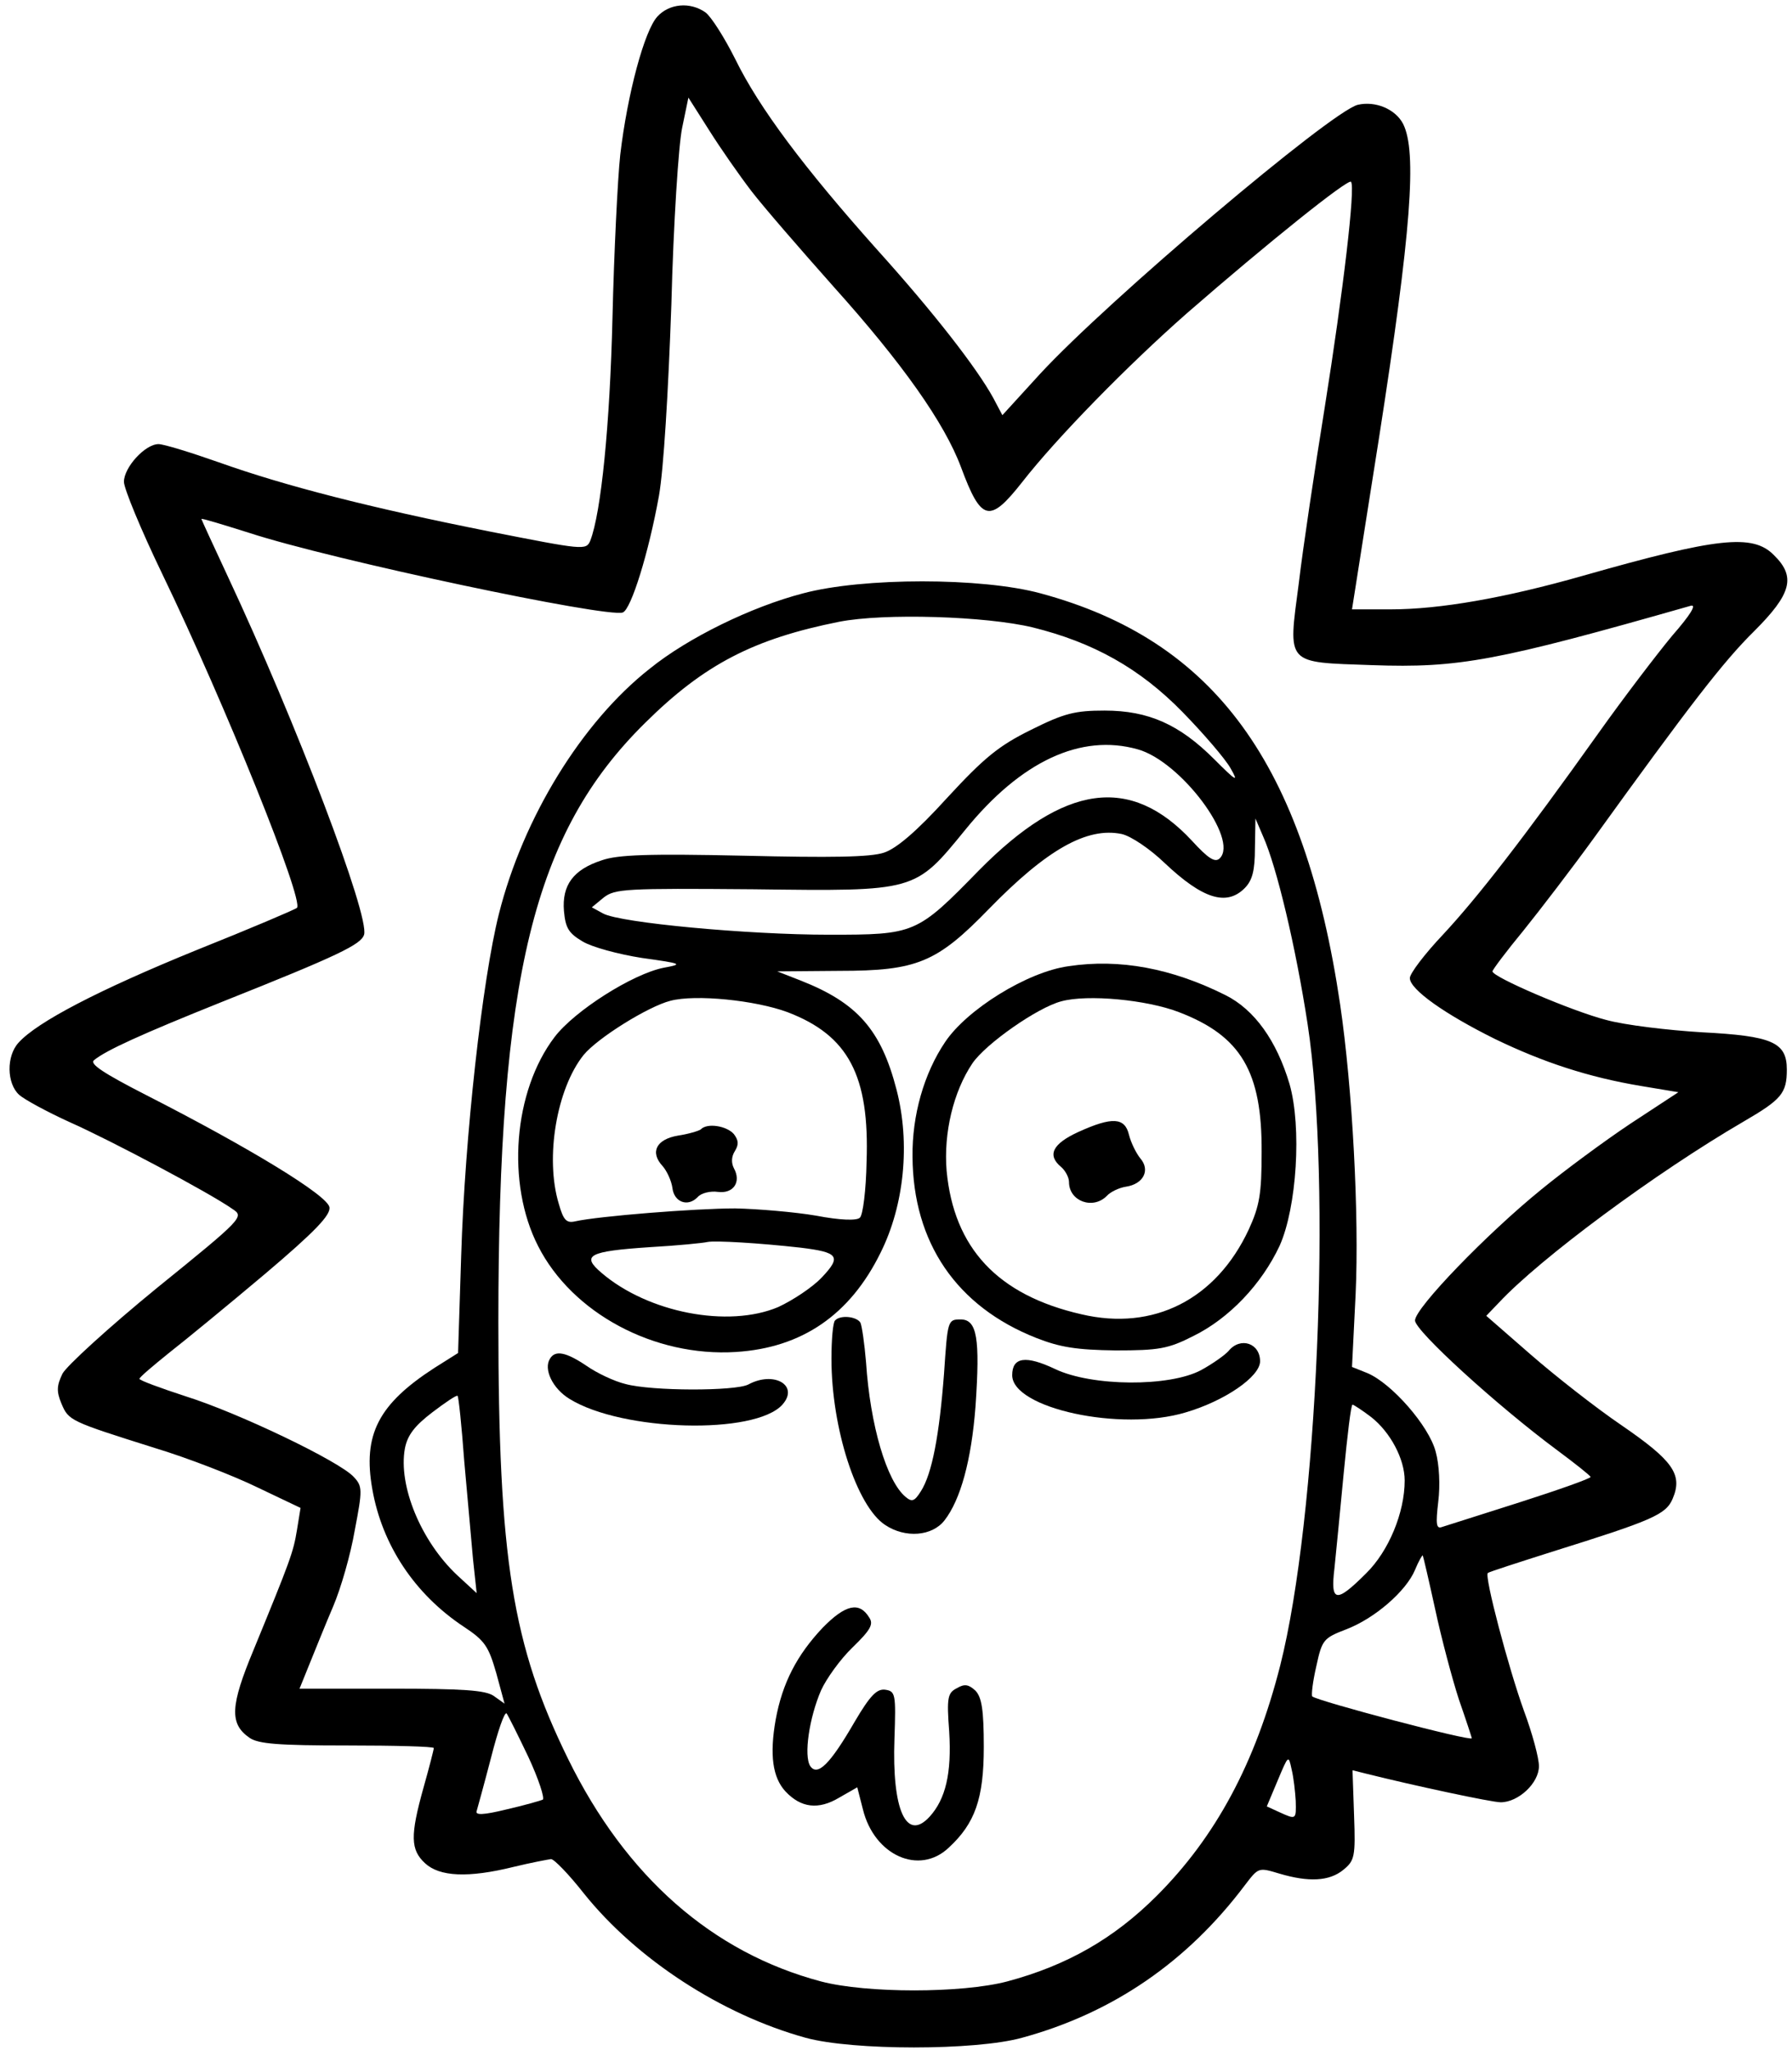 <?xml version="1.0" standalone="no"?>
<!DOCTYPE svg PUBLIC "-//W3C//DTD SVG 20010904//EN"
 "http://www.w3.org/TR/2001/REC-SVG-20010904/DTD/svg10.dtd">
<svg version="1.0" xmlns="http://www.w3.org/2000/svg"
 width="347pt" height="397pt" viewBox="0 0 347 397"
 preserveAspectRatio="xMidYMid meet">

<g transform="translate(0,397) scale(0.1,-0.1)"
fill="#000000" stroke="none">
<path d="M1273 3938 c-25 -27 -58 -149 -72 -268 -5 -47 -12 -188 -15 -315 -5
-208 -22 -378 -43 -432 -8 -19 -13 -18 -196 18 -231 46 -395 88 -524 134 -54
19 -106 35 -116 35 -26 0 -67 -45 -67 -73 0 -13 33 -93 74 -178 123 -255 275
-633 261 -647 -3 -3 -90 -40 -195 -82 -189 -77 -308 -139 -344 -179 -24 -26
-23 -79 1 -101 10 -9 54 -33 98 -53 79 -35 271 -137 315 -168 23 -15 22 -17
-146 -153 -93 -76 -175 -151 -183 -166 -11 -23 -12 -34 -2 -58 14 -33 16 -34
181 -86 63 -19 153 -54 198 -76 l84 -40 -7 -43 c-7 -43 -13 -59 -84 -232 -45
-108 -47 -143 -8 -170 17 -12 56 -15 189 -15 93 0 168 -2 168 -5 0 -3 -9 -38
-20 -77 -26 -93 -25 -120 3 -146 28 -26 83 -29 172 -7 33 8 65 14 72 15 6 0
35 -30 64 -67 102 -127 266 -234 429 -279 91 -25 329 -25 419 0 176 48 320
147 432 296 26 34 26 34 66 22 57 -17 97 -15 124 7 22 18 24 25 21 106 l-3 87
28 -7 c88 -22 241 -55 259 -55 34 0 74 37 74 70 0 16 -13 64 -29 107 -30 83
-77 261 -70 267 2 2 58 20 124 41 195 61 221 72 234 103 20 47 0 74 -99 142
-50 34 -129 96 -176 137 l-86 75 24 25 c80 86 304 252 474 351 74 43 84 55 84
101 0 53 -29 65 -164 72 -66 4 -150 14 -186 24 -66 17 -220 83 -220 94 0 3 27
39 60 79 33 41 95 122 137 180 184 255 250 341 310 400 72 72 81 105 38 147
-41 42 -110 34 -370 -40 -151 -43 -277 -65 -372 -65 l-75 0 6 38 c3 20 24 152
46 292 63 404 74 556 47 610 -15 29 -54 45 -88 37 -53 -14 -484 -379 -615
-521 l-73 -80 -18 34 c-32 58 -115 165 -225 287 -141 158 -228 274 -274 368
-21 42 -47 83 -58 91 -30 21 -70 17 -93 -8z m182 -338 c23 -30 95 -113 159
-185 133 -148 215 -264 247 -350 39 -105 55 -109 118 -29 67 86 205 227 320
328 155 135 311 260 317 254 9 -9 -15 -212 -51 -438 -19 -118 -42 -271 -50
-339 -21 -160 -27 -153 142 -159 168 -6 242 8 617 115 12 3 -1 -18 -36 -58
-29 -35 -94 -120 -143 -189 -146 -205 -234 -318 -301 -390 -35 -37 -64 -75
-64 -84 0 -22 68 -70 165 -118 93 -45 181 -74 283 -91 l72 -12 -93 -61 c-51
-34 -128 -91 -172 -127 -106 -86 -245 -230 -245 -254 0 -20 159 -165 275 -251
35 -26 64 -49 65 -52 0 -3 -62 -25 -137 -49 -76 -24 -144 -46 -151 -48 -11 -4
-12 6 -7 49 4 32 2 72 -5 97 -13 50 -85 132 -132 152 l-30 12 7 141 c7 152 -6
398 -30 561 -69 466 -243 705 -580 796 -114 31 -344 31 -460 0 -100 -26 -223
-86 -297 -146 -131 -103 -245 -288 -292 -475 -32 -127 -66 -431 -73 -662 l-6
-188 -46 -29 c-108 -70 -139 -129 -120 -235 19 -108 82 -203 177 -266 41 -27
48 -38 63 -90 l16 -59 -21 15 c-16 11 -59 14 -198 14 l-178 0 19 47 c11 27 31
77 46 112 15 35 34 101 42 148 15 78 15 85 -2 103 -27 30 -223 124 -325 156
-49 16 -90 31 -90 34 0 3 26 25 57 50 32 25 116 94 186 153 98 83 127 114 125
129 -3 23 -156 116 -356 218 -82 42 -109 60 -100 67 23 19 91 50 248 113 226
90 269 111 275 130 11 36 -131 410 -264 694 -28 60 -51 110 -51 111 0 2 42
-11 93 -27 159 -52 693 -165 723 -154 16 6 50 115 70 226 9 51 18 199 24 370
4 157 14 311 21 343 l12 58 40 -63 c22 -35 59 -88 82 -118z m545 -845 c117
-29 207 -79 290 -164 41 -42 83 -91 93 -109 16 -28 11 -25 -32 18 -67 67 -127
94 -212 94 -57 0 -78 -5 -142 -37 -63 -31 -91 -54 -163 -132 -59 -65 -98 -98
-122 -106 -26 -9 -104 -10 -272 -6 -184 4 -244 2 -275 -9 -55 -18 -77 -48 -73
-98 3 -33 9 -43 36 -59 18 -11 70 -25 115 -32 79 -11 80 -12 42 -19 -60 -12
-172 -83 -211 -134 -80 -105 -94 -284 -32 -405 66 -130 225 -215 383 -205 128
8 221 72 280 192 46 92 58 212 31 316 -30 116 -76 168 -185 211 l-46 18 120 1
c151 0 189 16 290 120 112 115 190 159 257 145 18 -4 55 -29 83 -56 74 -70
120 -84 155 -49 15 15 20 34 20 78 l1 57 15 -35 c26 -58 63 -213 86 -363 47
-307 19 -957 -53 -1242 -48 -189 -125 -332 -239 -446 -83 -83 -174 -135 -290
-166 -88 -23 -272 -23 -360 0 -211 56 -378 203 -490 431 -108 220 -135 387
-135 846 0 668 68 947 284 1160 115 114 211 163 376 196 87 17 284 11 375 -11z
m203 -236 c83 -23 196 -174 159 -211 -9 -9 -22 -1 -54 34 -119 128 -247 110
-412 -57 -121 -124 -124 -125 -291 -125 -157 0 -404 23 -437 41 l-22 12 23 19
c22 17 42 18 290 16 316 -4 312 -5 410 115 108 133 224 187 334 156z m-678
-509 c118 -45 159 -123 153 -290 -1 -54 -7 -103 -13 -108 -6 -6 -38 -5 -85 4
-41 7 -112 13 -156 14 -78 0 -265 -15 -310 -25 -17 -4 -23 2 -32 34 -27 89 -4
223 48 288 27 33 125 94 168 105 49 13 165 1 227 -22z m25 -456 c74 -9 80 -17
41 -58 -18 -19 -56 -44 -84 -57 -97 -41 -252 -11 -342 66 -40 34 -26 42 94 50
53 3 103 8 111 10 15 3 100 -2 180 -11z m-651 -414 c6 -69 14 -154 17 -190 l7
-65 -38 35 c-70 66 -114 173 -101 245 5 26 19 44 53 70 25 19 47 34 49 32 2
-1 8 -59 13 -127z m1756 86 c37 -29 65 -81 65 -123 0 -62 -31 -137 -75 -180
-58 -58 -69 -56 -61 10 3 28 11 112 18 185 7 72 14 132 17 132 2 0 19 -11 36
-24z m124 -372 c12 -56 33 -135 46 -175 14 -40 25 -74 25 -75 0 -7 -299 72
-309 81 -2 3 1 29 8 59 11 51 14 54 58 71 55 21 116 74 133 115 7 17 14 29 15
28 1 -2 12 -49 24 -104z m-1756 -286 c20 -43 32 -80 28 -83 -5 -2 -36 -11 -71
-19 -45 -11 -60 -11 -57 -3 2 7 15 54 28 104 13 51 26 89 30 85 3 -4 22 -42
42 -84z m1486 -85 c1 -37 1 -37 -32 -22 l-24 11 21 50 c21 50 21 50 27 22 4
-16 7 -44 8 -61z"/>
<path d="M2069 2099 c-80 -11 -197 -84 -239 -147 -41 -61 -64 -142 -63 -222 1
-166 85 -290 240 -351 46 -18 78 -23 153 -24 84 0 102 3 151 28 69 34 132 100
167 175 33 74 43 229 19 313 -25 84 -68 144 -124 172 -104 52 -205 71 -304 56z
m214 -89 c120 -46 161 -115 160 -271 0 -81 -4 -104 -25 -150 -63 -135 -184
-197 -324 -164 -162 37 -247 128 -261 278 -6 73 13 153 50 208 26 38 126 108
172 120 51 14 166 3 228 -21z"/>
<path d="M2088 1778 c-50 -23 -61 -45 -33 -68 8 -7 15 -20 15 -29 0 -37 46
-54 73 -27 7 8 24 16 37 18 34 5 48 32 28 55 -8 10 -18 30 -22 46 -8 33 -32
35 -98 5z"/>
<path d="M1617 1413 c-4 -3 -7 -37 -7 -74 0 -135 49 -286 104 -322 39 -26 91
-22 115 9 31 40 52 116 60 221 9 132 3 168 -29 168 -25 0 -25 -2 -32 -105 -9
-118 -23 -194 -45 -228 -12 -19 -17 -21 -29 -11 -37 30 -69 139 -77 261 -3 36
-8 71 -11 77 -8 12 -39 15 -49 4z"/>
<path d="M2379 1354 c-7 -8 -31 -25 -53 -37 -61 -33 -212 -32 -283 2 -57 27
-83 23 -83 -12 0 -64 210 -110 336 -72 75 22 144 69 144 99 0 35 -38 48 -61
20z"/>
<path d="M1065 1339 c-13 -20 5 -58 38 -78 102 -63 359 -70 412 -11 33 37 -16
66 -66 39 -25 -13 -187 -13 -238 1 -21 5 -55 21 -75 35 -40 27 -61 31 -71 14z"/>
<path d="M1593 818 c-50 -53 -78 -107 -91 -178 -12 -68 -6 -112 19 -139 30
-32 64 -36 104 -12 l35 20 11 -43 c22 -89 109 -128 166 -74 51 47 68 95 68
195 0 72 -4 96 -16 109 -13 12 -21 14 -36 5 -18 -9 -20 -18 -15 -84 5 -81 -7
-131 -38 -165 -45 -49 -73 13 -68 151 3 87 2 92 -18 95 -16 2 -29 -11 -59 -62
-48 -83 -72 -106 -86 -86 -13 20 -2 94 21 147 10 22 37 60 61 83 35 34 41 45
32 58 -19 31 -46 25 -90 -20z"/>
<path d="M1357 1783 c-4 -3 -24 -9 -44 -12 -42 -7 -55 -32 -30 -59 8 -9 17
-28 19 -42 3 -28 30 -38 49 -18 7 8 25 12 39 10 30 -4 46 19 31 46 -5 10 -5
22 2 33 8 13 7 21 -2 33 -14 16 -52 22 -64 9z"/>
</g>
</svg>

